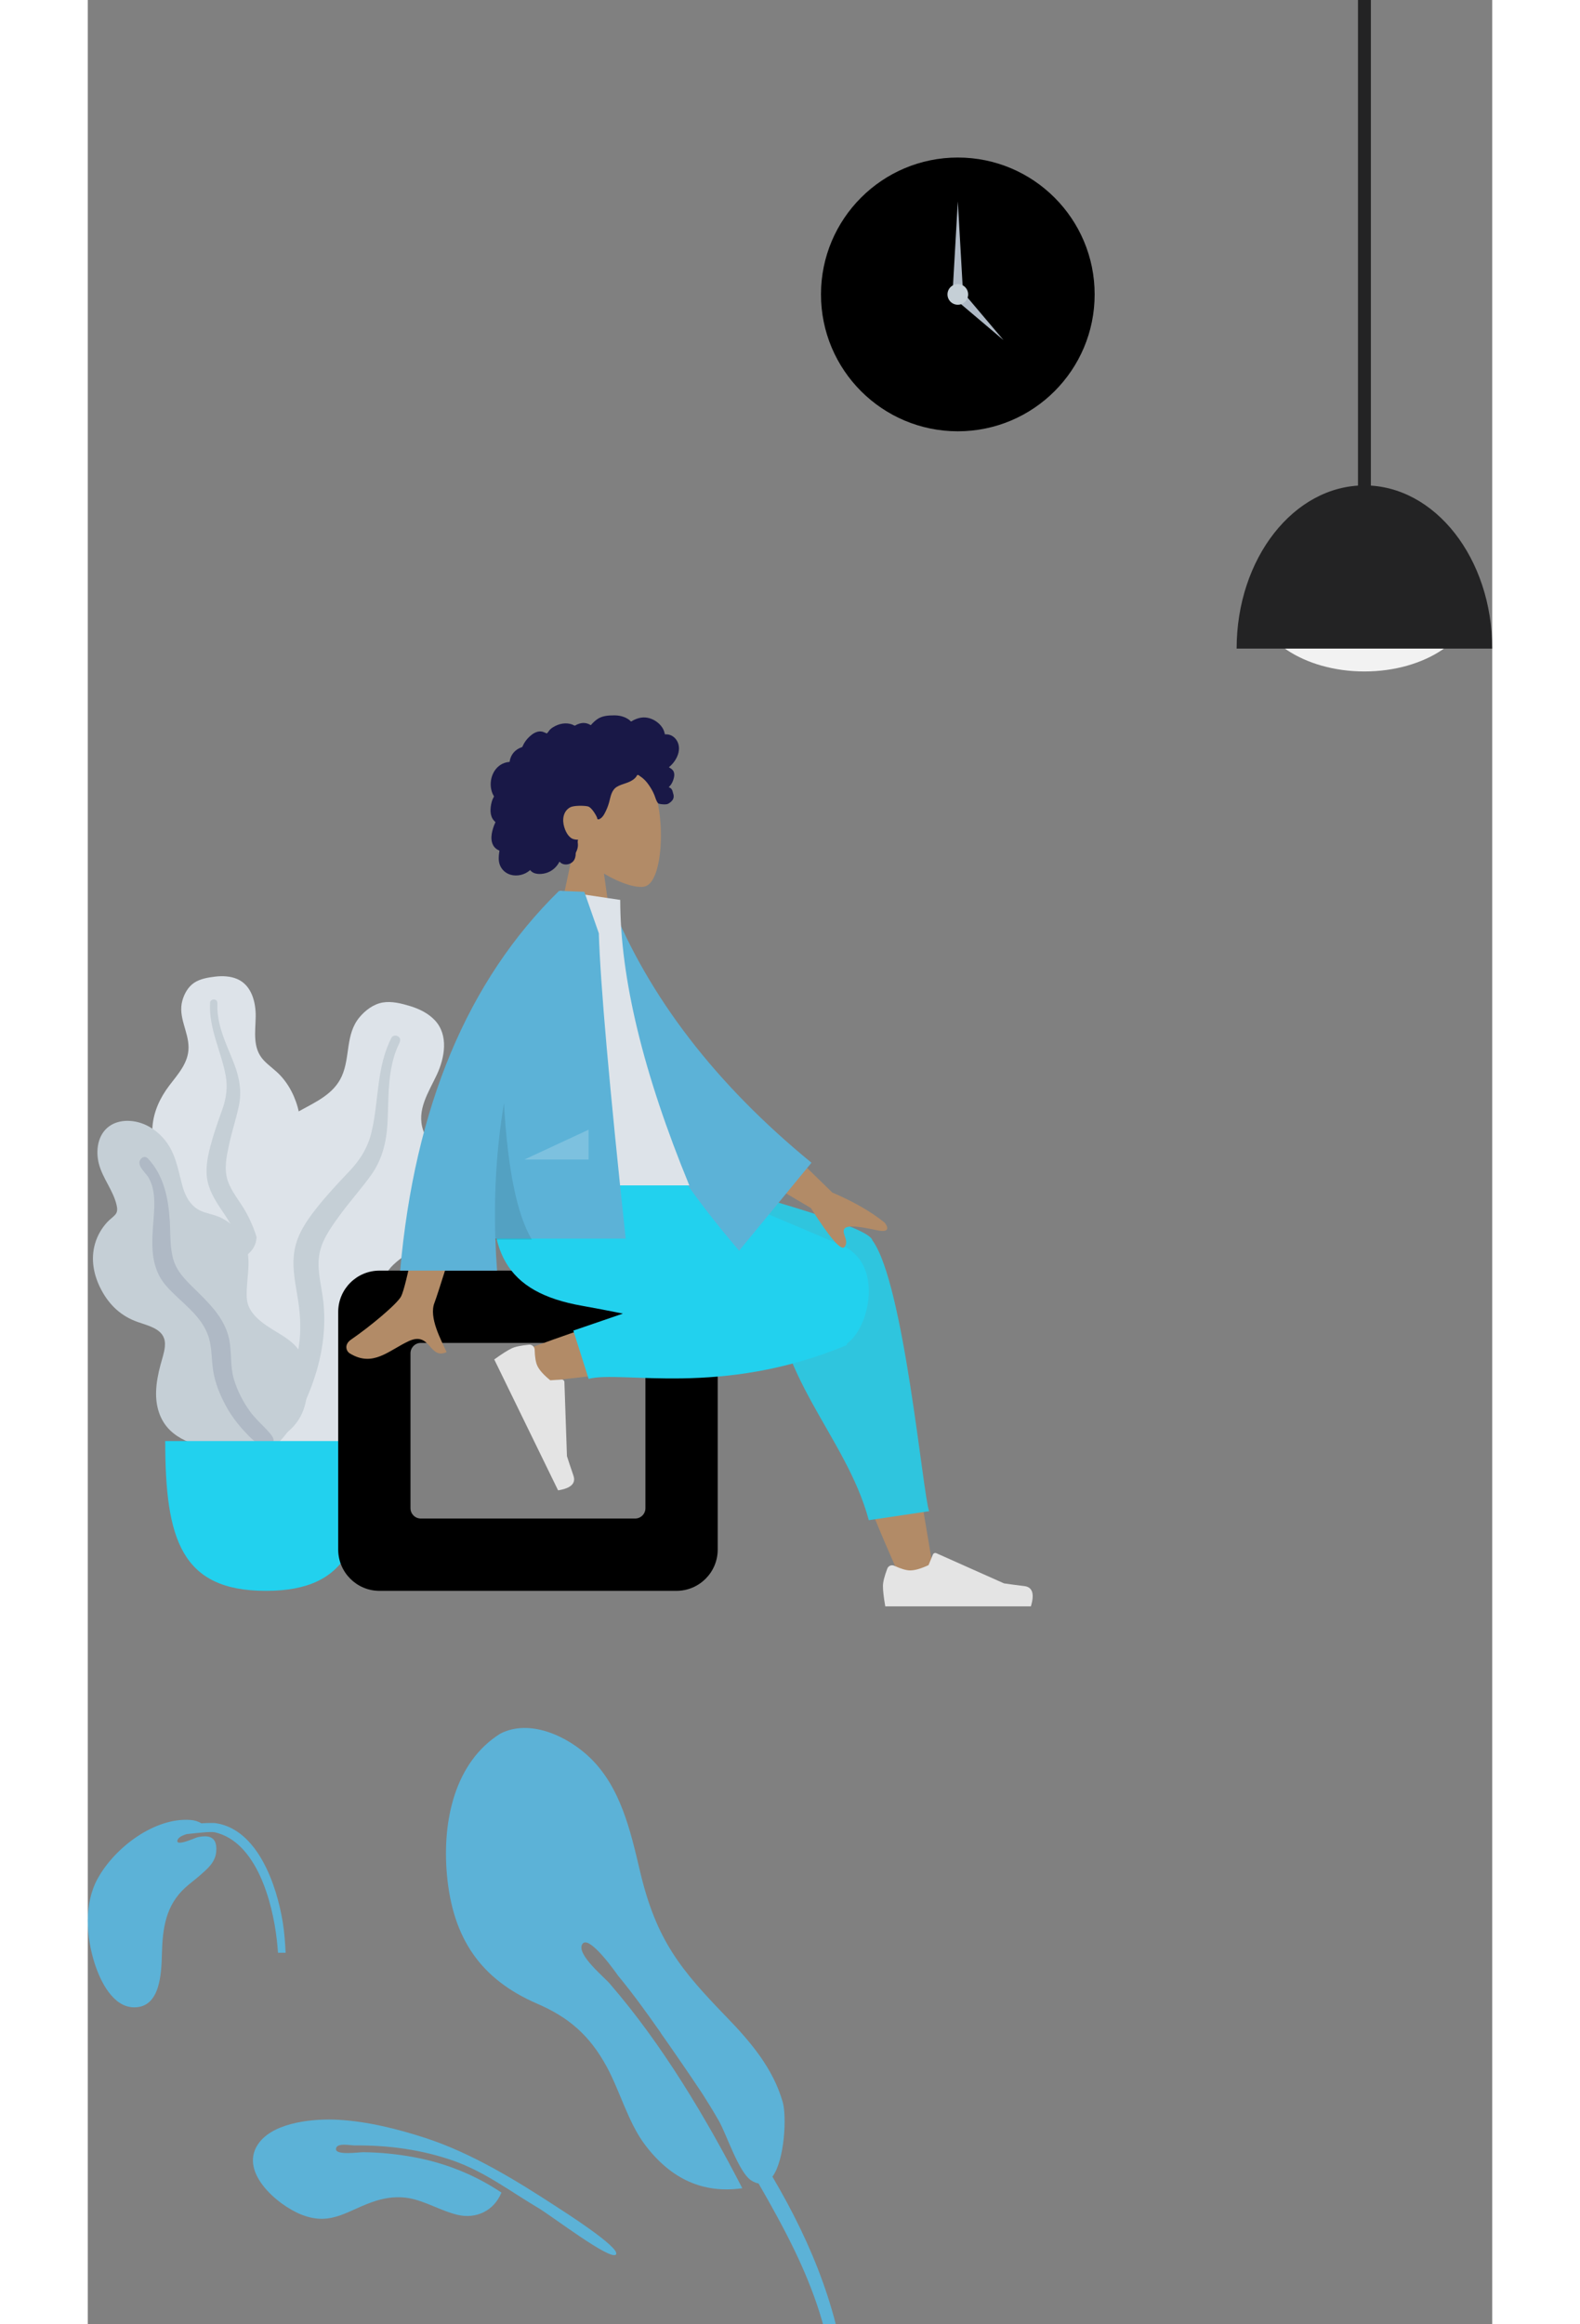 <svg width="544" height="800" viewBox="0 0 544 900" fill="none" xmlns="http://www.w3.org/2000/svg">
<rect x="0" y="0" width="544" height="900" fill="#808080" stroke="none"/>
<path fill-rule="evenodd" clip-rule="evenodd" d="M49.258 378.173C52.123 377.823 55.18 377.947 57.844 379.077C63.508 381.482 65.119 388.174 65.041 393.614C64.957 399.468 63.714 405.863 68.165 410.58C70.211 412.748 72.756 414.408 74.765 416.617C76.912 418.977 78.597 421.677 79.844 424.577C82.134 429.903 83.258 436.167 81.164 441.754C79.32 446.674 74.681 451.114 75.683 456.708C76.729 462.543 82.612 467.004 86.29 471.351C90.453 476.269 94.286 482.556 94.915 489.006C95.519 495.188 92.828 501.44 88.699 506.113C80.448 515.451 68.045 520.028 55.54 520C50.23 519.988 44.219 519.748 39.637 516.895C38.22 516.013 37.473 515.023 36.632 513.648C35.877 512.414 34.88 511.612 33.725 510.739C31.19 508.822 29.359 506.239 28.19 503.347C23.652 492.114 27.279 478.218 33.631 468.243C35.136 465.88 36.369 463.605 35.637 460.789C34.874 457.848 32.999 455.196 31.34 452.669C29.701 450.17 27.83 447.787 26.549 445.087C25.207 442.257 24.829 439.294 25.066 436.198C25.512 430.381 28.023 425.013 31.578 420.336C35.002 415.83 39.022 411.518 39.031 405.615C39.041 399.357 34.858 393.791 36.64 387.429C37.378 384.795 38.86 382.092 41.249 380.513C43.539 378.998 46.564 378.502 49.258 378.173Z" fill="#DDE3E9"/>
<path fill-rule="evenodd" clip-rule="evenodd" d="M47.386 388.176C47.44 387.336 48.437 386.832 49.221 387.051C50.255 387.34 50.235 388.305 50.207 389.165C50.124 391.808 50.506 394.377 51.142 396.942C52.462 402.274 54.903 407.186 56.836 412.308C58.768 417.425 59.675 422.709 58.542 428.124C57.473 433.23 55.795 438.203 54.702 443.315C53.738 447.821 52.712 452.573 54.18 457.067C55.592 461.393 58.714 464.916 60.962 468.825C65.617 476.918 67.681 485.896 67.957 495.135C68.085 499.425 67.97 503.755 66.975 507.963C66.402 510.386 65.632 513.66 63.556 515.333C62.599 516.105 60.961 516.371 60.155 515.229C59.399 514.158 60.062 512.499 60.303 511.357C61.343 506.413 61.552 501.361 61.303 496.342C61.062 491.48 60.487 486.626 58.957 481.982C57.537 477.673 55.379 473.802 52.84 470.032C50.252 466.191 47.562 462.341 46.493 457.789C45.407 453.166 46.289 448.462 47.469 443.927C48.717 439.131 50.352 434.472 52.042 429.805C53.689 425.258 54.272 420.955 53.363 416.196C51.567 406.794 46.76 397.968 47.386 388.176Z" fill="#C5CFD6"/>
<path fill-rule="evenodd" clip-rule="evenodd" d="M124.892 389.582C128.437 390.659 131.958 392.395 134.485 395.118C139.858 400.909 138.209 409.661 135.243 416.053C132.05 422.933 127.212 429.849 129.94 437.743C131.193 441.372 133.301 444.659 134.49 448.316C135.761 452.224 136.309 456.294 136.239 460.372C136.11 467.862 134.118 475.855 128.708 481.373C123.945 486.232 116.158 489.07 114.377 496.206C112.518 503.651 117.061 511.988 119.078 519.041C121.36 527.024 122.533 536.453 119.862 544.409C117.303 552.034 110.842 558.028 103.528 561.406C88.915 568.156 71.949 567.117 57.296 560.578C51.075 557.801 44.151 554.391 40.285 548.633C39.09 546.853 38.736 545.294 38.476 543.23C38.243 541.378 37.497 539.911 36.605 538.278C34.644 534.692 33.862 530.684 34.02 526.656C34.635 511.011 46.234 496.464 58.956 487.972C61.971 485.96 64.618 483.912 65.249 480.2C65.909 476.325 65.111 472.213 64.501 468.361C63.899 464.554 62.964 460.763 62.889 456.902C62.81 452.858 63.933 449.157 65.848 445.619C69.445 438.972 75.228 433.93 81.87 430.247C88.267 426.7 95.262 423.692 98.393 416.715C101.712 409.32 99.747 400.561 105.2 393.964C107.458 391.233 110.625 388.807 114.262 388.182C117.749 387.583 121.558 388.57 124.892 389.582Z" fill="#DDE3E9"/>
<path fill-rule="evenodd" clip-rule="evenodd" d="M117.651 401.811C118.154 400.844 119.584 400.769 120.387 401.44C121.443 402.324 120.914 403.456 120.432 404.46C118.95 407.547 118.052 410.789 117.452 414.159C116.204 421.166 116.485 428.262 116.063 435.341C115.642 442.414 113.935 449.147 109.774 454.965C105.85 460.452 101.283 465.462 97.327 470.943C93.841 475.773 90.153 480.863 89.516 486.954C88.901 492.817 90.707 498.626 91.288 504.434C92.492 516.457 90.204 528.171 85.688 539.257C83.591 544.405 81.189 549.472 77.821 553.933C75.882 556.503 73.267 559.977 69.963 560.869C68.44 561.281 66.385 560.739 66.041 558.964C65.718 557.298 67.363 555.682 68.242 554.455C72.047 549.146 74.938 543.273 77.275 537.198C79.54 531.314 81.41 525.265 82.053 518.963C82.649 513.116 82.153 507.401 81.158 501.606C80.144 495.701 79.015 489.731 80.149 483.781C81.3 477.736 84.795 472.628 88.55 467.876C92.522 462.85 96.873 458.19 101.293 453.549C105.6 449.027 108.536 444.238 109.966 438.126C112.79 426.049 111.791 413.078 117.651 401.811Z" fill="#C5CFD6"/>
<path fill-rule="evenodd" clip-rule="evenodd" d="M15.306 434C21.2 434 26.382 437.124 29.953 441.558C34.133 446.748 34.977 453.086 36.675 459.272C37.519 462.35 38.972 465.406 41.517 467.498C43.833 469.4 46.772 469.78 49.544 470.71C55.082 472.567 59.555 477.041 61.321 482.499C63.476 489.158 61.193 495.873 61.586 502.622C61.947 508.819 68.058 512.685 72.974 515.656C77.822 518.586 82.189 521.328 83.649 527.035C85.197 533.088 85.716 539.844 83.572 545.823C80.001 555.779 69.552 560.163 59.456 560.842C50.293 561.459 38.772 560.491 31.891 553.84C27.773 549.86 26.282 544.293 26.467 538.755C26.582 535.311 27.264 531.899 28.146 528.571C28.771 526.213 29.616 523.864 29.856 521.427C30.496 514.942 24.503 513.697 19.401 511.916C12.918 509.654 8.38 505.38 5.224 499.425C2.285 493.881 1.052 487.658 2.814 481.554C3.714 478.437 5.346 475.61 7.559 473.205C8.533 472.146 9.907 471.263 10.786 470.151C11.607 469.112 11.428 467.766 11.145 466.55C9.837 460.931 5.762 456.278 4.305 450.668C2.989 445.605 3.767 439.304 8.395 436.038C10.395 434.627 12.862 434.016 15.306 434Z" fill="#C5CFD6"/>
<path fill-rule="evenodd" clip-rule="evenodd" d="M23.338 448.641C29.585 455.296 31.283 464.325 31.782 473.076C32.061 477.983 31.77 483.159 33.212 487.919C34.445 491.993 37.337 495.107 40.318 498.051C46.319 503.975 53.011 509.999 54.766 518.574C55.796 523.606 55.101 528.804 56.524 533.78C57.818 538.304 60.096 542.748 62.867 546.568C65.097 549.645 68.004 552 70.443 554.867C71.187 555.743 72.253 557.031 71.946 558.267C71.587 559.714 69.743 560.172 68.435 559.945C65.386 559.415 62.819 556.503 60.825 554.386C57.91 551.291 55.432 547.962 53.419 544.227C51.183 540.08 49.383 535.679 48.614 531.026C47.816 526.199 48.213 521.168 46.391 516.535C43.324 508.74 35.886 504.14 30.508 498.064C23.808 490.494 24.807 481.072 25.493 471.759C25.87 466.641 26.245 460.862 23.659 456.189C22.672 454.406 20.471 452.743 20.047 450.715C19.658 448.858 21.78 446.981 23.338 448.641Z" fill="#AFB9C5"/>
<path fill-rule="evenodd" clip-rule="evenodd" d="M30 558C30 596.058 36.211 616 69 616C101.789 616 108 596.058 108 558H30Z" fill="#22D1EE"/>
<path fill-rule="evenodd" clip-rule="evenodd" d="M188.262 328.49C183.654 323.082 180.536 316.453 181.057 309.026C182.558 287.625 212.349 292.333 218.143 303.134C223.938 313.935 223.25 341.333 215.76 343.264C212.774 344.034 206.411 342.148 199.935 338.245L204 367H180L188.262 328.49Z" fill="#B28B67"/>
<path fill-rule="evenodd" clip-rule="evenodd" d="M228.776 288.161C228.279 286.414 226.942 284.918 225.14 284.474C224.704 284.367 224.252 284.323 223.803 284.341C223.642 284.348 223.596 284.394 223.521 284.282C223.465 284.198 223.464 283.994 223.441 283.895C223.369 283.59 223.28 283.288 223.169 282.994C222.792 281.992 222.159 281.105 221.395 280.358C219.967 278.96 218.037 277.995 216.032 277.82C214.934 277.725 213.845 277.903 212.807 278.26C212.27 278.445 211.749 278.675 211.242 278.929C211.089 279.006 210.594 279.381 210.441 279.357C210.271 279.33 209.931 278.909 209.793 278.804C208.092 277.498 205.991 276.985 203.872 277C201.48 277.018 199.177 277.138 197.182 278.596C196.759 278.905 196.357 279.243 195.974 279.599C195.772 279.786 195.577 279.98 195.391 280.183C195.278 280.305 195.169 280.43 195.064 280.558C194.885 280.776 194.914 280.847 194.663 280.696C193.703 280.112 192.591 279.839 191.47 279.977C190.805 280.059 190.157 280.259 189.542 280.522C189.333 280.611 188.849 280.968 188.626 280.972C188.404 280.975 187.927 280.644 187.699 280.56C186.467 280.106 185.14 279.993 183.846 280.204C182.511 280.42 181.2 280.953 180.069 281.689C179.525 282.043 179.05 282.435 178.669 282.962C178.504 283.189 178.356 283.429 178.169 283.64C178.06 283.763 177.844 283.89 177.785 284.046C177.82 283.953 176.325 283.376 176.184 283.339C175.432 283.143 174.667 283.183 173.931 283.425C172.547 283.881 171.357 284.902 170.379 285.949C169.877 286.487 169.437 287.081 169.064 287.715C168.885 288.018 168.721 288.33 168.572 288.649C168.499 288.803 168.451 288.997 168.356 289.136C168.232 289.315 168.15 289.318 167.927 289.396C166.794 289.793 165.762 290.465 164.975 291.372C164.18 292.291 163.664 293.421 163.448 294.612C163.435 294.682 163.427 294.973 163.386 295.011C163.33 295.063 163.102 295.04 163.016 295.05C162.718 295.085 162.421 295.137 162.129 295.206C161.59 295.334 161.066 295.521 160.57 295.767C158.636 296.724 157.253 298.518 156.576 300.536C155.865 302.655 155.878 305.082 156.727 307.161C156.864 307.497 157.027 307.823 157.219 308.131C157.336 308.32 157.374 308.321 157.298 308.519C157.213 308.74 157.057 308.955 156.956 309.171C156.626 309.875 156.396 310.622 156.25 311.385C156.011 312.637 155.892 313.953 156.128 315.214C156.238 315.8 156.428 316.372 156.719 316.894C156.868 317.16 157.042 317.412 157.238 317.645C157.339 317.766 157.447 317.882 157.561 317.993C157.625 318.056 157.71 318.112 157.765 318.182C157.899 318.355 157.927 318.213 157.858 318.466C157.761 318.82 157.542 319.17 157.408 319.514C157.269 319.869 157.144 320.229 157.03 320.593C156.798 321.329 156.602 322.078 156.479 322.84C156.244 324.303 156.285 325.862 156.977 327.205C157.273 327.78 157.698 328.283 158.213 328.675C158.465 328.867 158.738 329.033 159.024 329.168C159.171 329.238 159.359 329.268 159.426 329.41C159.499 329.563 159.391 329.867 159.367 330.038C159.154 331.527 159.047 333.089 159.49 334.548C159.897 335.891 160.794 337.077 161.959 337.862C164.219 339.386 167.265 339.3 169.639 338.08C170.258 337.762 170.837 337.368 171.353 336.902C172.669 338.673 175.375 338.617 177.297 338.112C179.692 337.484 181.614 335.818 182.721 333.63C184.235 335.473 187.412 334.875 188.462 332.876C188.719 332.387 188.871 331.847 188.946 331.302C188.986 331.015 188.961 330.725 188.99 330.441C189.028 330.078 189.27 329.725 189.41 329.374C189.681 328.691 189.849 327.986 189.857 327.249C189.86 326.864 189.812 326.49 189.775 326.108C189.742 325.765 189.837 325.445 189.892 325.106C189.277 325.207 188.529 325.041 187.95 324.863C187.383 324.688 186.851 324.228 186.45 323.808C185.519 322.831 184.951 321.552 184.562 320.278C183.708 317.483 184.058 314.129 186.87 312.595C188.18 311.881 192.103 311.883 193.663 312.236C195.304 312.607 197.163 316.227 197.255 316.567C197.311 316.777 197.283 317.038 197.476 317.178C197.901 317.487 198.602 316.951 198.916 316.687C199.457 316.231 199.843 315.625 200.177 315.01C200.905 313.67 201.492 312.233 201.907 310.767C202.227 309.636 202.431 308.47 202.849 307.368C203.265 306.272 203.92 305.291 204.94 304.67C206.048 303.995 207.319 303.639 208.536 303.214C209.743 302.793 210.929 302.279 211.864 301.386C212.07 301.19 212.269 300.981 212.435 300.75C212.565 300.567 212.695 300.218 212.894 300.102C213.203 299.922 213.655 300.39 213.923 300.56C215.243 301.399 216.345 302.569 217.233 303.846C218.117 305.117 218.842 306.34 219.431 307.759C219.868 308.811 220.141 310.159 220.909 311.021C221.252 311.407 223.803 311.64 224.629 311.303C225.455 310.967 226.381 310.094 226.658 309.547C226.942 308.987 227.01 308.372 226.889 307.759C226.817 307.398 226.672 307.061 226.592 306.707C226.525 306.409 226.464 306.128 226.319 305.856C226.045 305.339 225.576 304.968 225.01 304.812C225.599 304.27 226.086 303.621 226.424 302.895C226.774 302.141 227.072 301.224 227.156 300.397C227.224 299.725 227.119 299.028 226.751 298.451C226.365 297.845 225.681 297.45 225.089 297.072C225.993 296.365 226.767 295.505 227.402 294.553C228.639 292.701 229.404 290.368 228.776 288.161Z" fill="#191847"/>
<path fill-rule="evenodd" clip-rule="evenodd" d="M113 492H228C236.837 492 244 499.164 244 508V600C244 608.837 236.837 616 228 616H113C104.163 616 97 608.837 97 600V508C97 499.164 104.163 492 113 492ZM129 520C126.791 520 125 521.791 125 524V584C125 586.209 126.791 588 129 588H212C214.209 588 216 586.209 216 584V524C216 521.791 214.209 520 212 520H129Z" fill="black"/>
<path fill-rule="evenodd" clip-rule="evenodd" d="M315.509 612.66C302.697 584.302 293.43 559.609 289.711 546.58C283.343 524.273 278.498 504.644 277.273 497.313C274.353 479.833 299.735 478.815 303.09 487.502C308.168 500.651 317.033 543.853 327.685 609.108L315.509 612.66ZM166.888 523.664C178.644 519.017 219.812 504.475 239.667 500.362C245.373 499.179 250.903 498.081 256.102 497.089C271.556 494.138 279.563 522.018 264.679 524.16C227.612 529.495 175.063 535.004 170.566 535.622C164.263 536.488 159.5 526.584 166.888 523.664Z" fill="#B28B67"/>
<path fill-rule="evenodd" clip-rule="evenodd" d="M265.587 489.417L202 457.047V450H209.562C271.08 465.676 302.515 475.722 303.869 480.138C303.883 480.186 303.897 480.233 303.909 480.281C303.94 480.322 303.97 480.362 304 480.404C316.192 497.17 323.493 579.027 325.889 585.156L302.528 588.642C293.591 555.504 265 532.418 265.759 492.729C265.554 491.565 265.503 490.461 265.587 489.417Z" fill="#2FC5DE"/>
<path fill-rule="evenodd" clip-rule="evenodd" d="M207.283 508.641C201.465 507.476 196.107 506.437 191.523 505.633C161.909 500.438 153.274 484.587 158.38 450H212.942C221.855 452.561 268.174 471.985 292.207 482.317C308.113 489.155 303.099 513.805 294.091 520.22C294.042 520.613 293.88 520.881 293.591 521C245.137 541.083 206.805 530.546 194 533.913L188.077 515.229L207.283 508.641Z" fill="#22D1EE"/>
<path fill-rule="evenodd" clip-rule="evenodd" d="M170.908 520.694C167.733 520.998 165.479 521.475 164.147 522.125C162.526 522.915 160.293 524.339 157.446 526.395C158.364 528.275 166.605 545.173 182.171 577.089C187.169 576.282 189.149 574.375 188.112 571.367C187.075 568.36 186.239 565.849 185.603 563.835L184.615 535.15C184.596 534.598 184.133 534.166 183.581 534.185C183.572 534.185 183.562 534.186 183.553 534.186L179.14 534.464C176.633 532.434 174.979 530.598 174.177 528.955C173.526 527.621 173.167 525.515 173.098 522.637L173.098 522.637C173.071 521.533 172.154 520.659 171.05 520.686C171.003 520.687 170.955 520.69 170.908 520.694Z" fill="#E4E4E4"/>
<path fill-rule="evenodd" clip-rule="evenodd" d="M309.678 607.402C308.559 610.389 308 612.623 308 614.106C308 615.909 308.3 618.541 308.901 622C310.993 622 329.794 622 365.303 622C366.769 617.155 365.923 614.539 362.765 614.153C359.607 613.766 356.984 613.417 354.895 613.106L328.68 601.419C328.176 601.194 327.584 601.421 327.359 601.925C327.356 601.934 327.352 601.943 327.348 601.951L325.663 606.039C322.74 607.403 320.364 608.085 318.537 608.085C317.052 608.085 315.001 607.485 312.384 606.286L312.384 606.286C311.38 605.825 310.193 606.266 309.733 607.27C309.713 607.314 309.695 607.358 309.678 607.402Z" fill="#E4E4E4"/>
<path fill-rule="evenodd" clip-rule="evenodd" d="M260.044 434.123L288.372 461.758C296.615 465.274 303.368 469.156 308.633 473.404C309.817 474.832 311.106 477.569 305.535 476.344C299.965 475.12 294.051 474.082 293.004 475.894C291.957 477.705 295.042 480.481 293.107 482.852C291.817 484.433 287.479 479.405 280.093 467.77L250.636 450.403L260.044 434.123ZM134.308 438.02L155.205 438.102C142.302 479.756 135.336 501.857 134.308 504.406C131.994 510.14 136.891 518.874 138.985 523.567C132.165 526.619 132.891 515.317 124.288 519.32C116.435 522.973 110.462 529.593 101.389 523.995C100.274 523.306 99.051 520.715 102.005 518.69C109.362 513.645 119.965 504.815 121.398 501.909C123.352 497.945 127.655 476.649 134.308 438.02Z" fill="#B28B67"/>
<path fill-rule="evenodd" clip-rule="evenodd" d="M193.695 350.332L202.342 348.849C217.23 386.039 243.222 419.831 280.319 450.225L252.287 484.282C215.194 441.005 192.33 396.355 193.695 350.332Z" fill="#5CB2D7"/>
<path fill-rule="evenodd" clip-rule="evenodd" d="M156 459H233C215.161 415.625 206.241 378.779 206.241 348.461L183.014 345C164.76 374.359 159.605 410.505 156 459Z" fill="#DDE3E9"/>
<path fill-rule="evenodd" clip-rule="evenodd" d="M182.522 345.017C182.525 345.011 182.529 345.006 182.532 345H184.048C185.862 345.063 188.625 345.175 192.338 345.338L197.95 361.377C198.544 380.933 202.011 420.342 208.351 479.606H157.876C158.008 483.699 158.227 487.831 158.531 492H121C126.614 428.664 147.115 379.664 182.504 345L182.522 345.017V345.017Z" fill="#5CB2D7"/>
<path fill-rule="evenodd" clip-rule="evenodd" d="M161.21 427.233C162.647 452.748 166.243 470.337 172 480H157.889C157.271 461.643 158.378 444.054 161.21 427.233V427.233Z" fill="black" fill-opacity="0.1"/>
<path fill-rule="evenodd" clip-rule="evenodd" d="M169.111 449L194 437.43V449H169.111Z" fill="white" fill-opacity="0.2"/>
<path d="M494.5 260C517.972 260 537 247.268 537 231.563C537 215.858 517.972 203.126 494.5 203.126C471.028 203.126 452 215.858 452 231.563C452 247.268 471.028 260 494.5 260Z" fill="#F2F2F2"/>
<path fill-rule="evenodd" clip-rule="evenodd" d="M544 251.153C544 216.252 521.838 187.959 494.5 187.959C467.162 187.959 445 216.252 445 251.153" fill="#232324"/>
<path d="M497 -5H492V197.219H497V-5Z" fill="#232324"/>
<path d="M337 167C366.271 167 390 143.271 390 114C390 84.729 366.271 61 337 61C307.729 61 284 84.729 284 114C284 143.271 307.729 167 337 167Z" fill="black"/>
<path d="M337 75C338.657 75 340 73.657 340 72C340 70.343 338.657 69 337 69C335.343 69 334 70.343 334 72C334 73.657 335.343 75 337 75Z" fill="black" fill-opacity="0.1"/>
<path d="M295 117C296.657 117 298 115.657 298 114C298 112.343 296.657 111 295 111C293.343 111 292 112.343 292 114C292 115.657 293.343 117 295 117Z" fill="black" fill-opacity="0.1"/>
<path d="M379 117C380.657 117 382 115.657 382 114C382 112.343 380.657 111 379 111C377.343 111 376 112.343 376 114C376 115.657 377.343 117 379 117Z" fill="black" fill-opacity="0.1"/>
<path d="M337 159C338.657 159 340 157.657 340 156C340 154.343 338.657 153 337 153C335.343 153 334 154.343 334 156C334 157.657 335.343 159 337 159Z" fill="black" fill-opacity="0.1"/>
<path fill-rule="evenodd" clip-rule="evenodd" d="M337 78L339 113H335L337 78Z" fill="#AFB9C5"/>
<path fill-rule="evenodd" clip-rule="evenodd" d="M354.699 131.698L336.314 116.142L339.142 113.314L354.699 131.698Z" fill="#AFB9C5"/>
<path d="M337 118C339.209 118 341 116.209 341 114C341 111.791 339.209 110 337 110C334.791 110 333 111.791 333 114C333 116.209 334.791 118 337 118Z" fill="#C5CFD6"/>
<g clip-path="url(#clip0)">
<path fill-rule="evenodd" clip-rule="evenodd" d="M269.201 814.015C265.46 800.875 256.674 790.591 247.555 781.168C229.801 762.824 220.252 751.482 213.925 724.649C210.204 708.867 206.416 692.143 194.614 680.694C186.02 672.356 171.229 665.35 159.737 671.321C142.056 682.431 137.308 705.23 139.091 725.645C141.301 750.948 152.528 766.55 174.097 775.87C186.25 781.119 194.329 788.044 200.926 800.113C206.203 809.763 209.28 821.847 215.911 830.595C225.825 843.672 238.232 849.486 253.524 847.313C239.201 819.57 222.465 791.566 202.28 768.208C200.391 765.859 189.247 756.871 191.494 752.869C193.97 748.462 205.411 765.015 205.33 764.915C211.196 772.004 216.624 779.537 221.954 787.142C221.941 787.149 221.925 787.153 221.91 787.161C227.398 794.964 232.842 802.883 238.183 810.901C240.342 814.293 242.444 817.728 244.457 821.249C247.41 826.415 252.097 841.079 256.929 844.256C257.963 844.935 258.919 845.315 259.813 845.472C263.11 851.155 266.318 856.884 269.37 862.681C277.338 877.82 284.177 893.806 287.316 910.898C288.232 915.887 287.584 934.549 290.819 938.15C296.733 944.737 295 932.052 294.647 928.223C291.709 896.516 280.897 869.503 265.197 842.847C270.02 836.216 270.717 819.339 269.201 814.015Z" fill="#5CB2D7"/>
<path fill-rule="evenodd" clip-rule="evenodd" d="M66.638 829.335C72.873 821.601 87.862 820.289 97.029 820.806C108.372 821.447 120.022 824.354 130.814 827.869C148.591 833.658 165.865 844.223 181.521 854.45C183.408 855.682 206.653 870.398 204.596 872.981C202.557 875.539 179.738 858.059 174.652 855.046C163.8 848.615 153.847 841.009 141.885 836.762C129.498 832.364 116.399 830.623 103.374 830.743C101.703 830.758 96.25 829.532 96.132 832.135C96.017 834.681 105.039 833.353 106.63 833.368C113.201 833.432 119.813 834.083 126.291 835.281C138.427 837.527 149.837 842.052 160.232 848.991C157.332 856.091 150.379 859.364 143.085 857.588C136.781 856.051 130.636 852.264 124.463 851.169C120.212 850.415 115.955 850.863 111.833 852.124C100.959 855.451 94.687 862.267 82.731 857.526C73.359 853.809 57.684 840.457 66.638 829.335Z" fill="#5CB2D7"/>
<path fill-rule="evenodd" clip-rule="evenodd" d="M73.69 756.146H76.64C76.433 752.205 76.164 748.27 75.532 744.374C73.16 729.767 65.746 708.314 49.486 705.944C48.886 705.855 46.679 705.84 44.006 706.004C42.739 705.267 41.32 704.821 39.825 704.718C25.981 703.655 10.52 715.287 3.842 727.392C-1.541 737.151 -0.635 749.967 2.691 760.336C4.917 767.277 9.777 777.175 17.881 777.271C28.02 777.392 28.509 764.341 28.705 756.711C28.966 746.568 30.197 737.731 37.871 730.817C39.66 729.207 41.615 727.79 43.422 726.201C46.251 723.715 49.377 721.17 49.742 717.057C50.245 711.383 47.169 710.361 42.474 711.416C41.673 711.595 33.61 715.363 34.804 712.385C35.168 711.475 36.499 710.754 38.18 710.214C42.528 709.721 47.713 709.15 49.205 709.491C65.293 713.167 71.557 736.376 73.22 751.122C73.409 752.792 73.559 754.468 73.69 756.146H73.69Z" fill="#5CB2D7"/>
</g>
<defs>
<clipPath id="clip0">
<rect width="296" height="272" fill="white" transform="translate(0 669)"/>
</clipPath>
</defs>
</svg>
